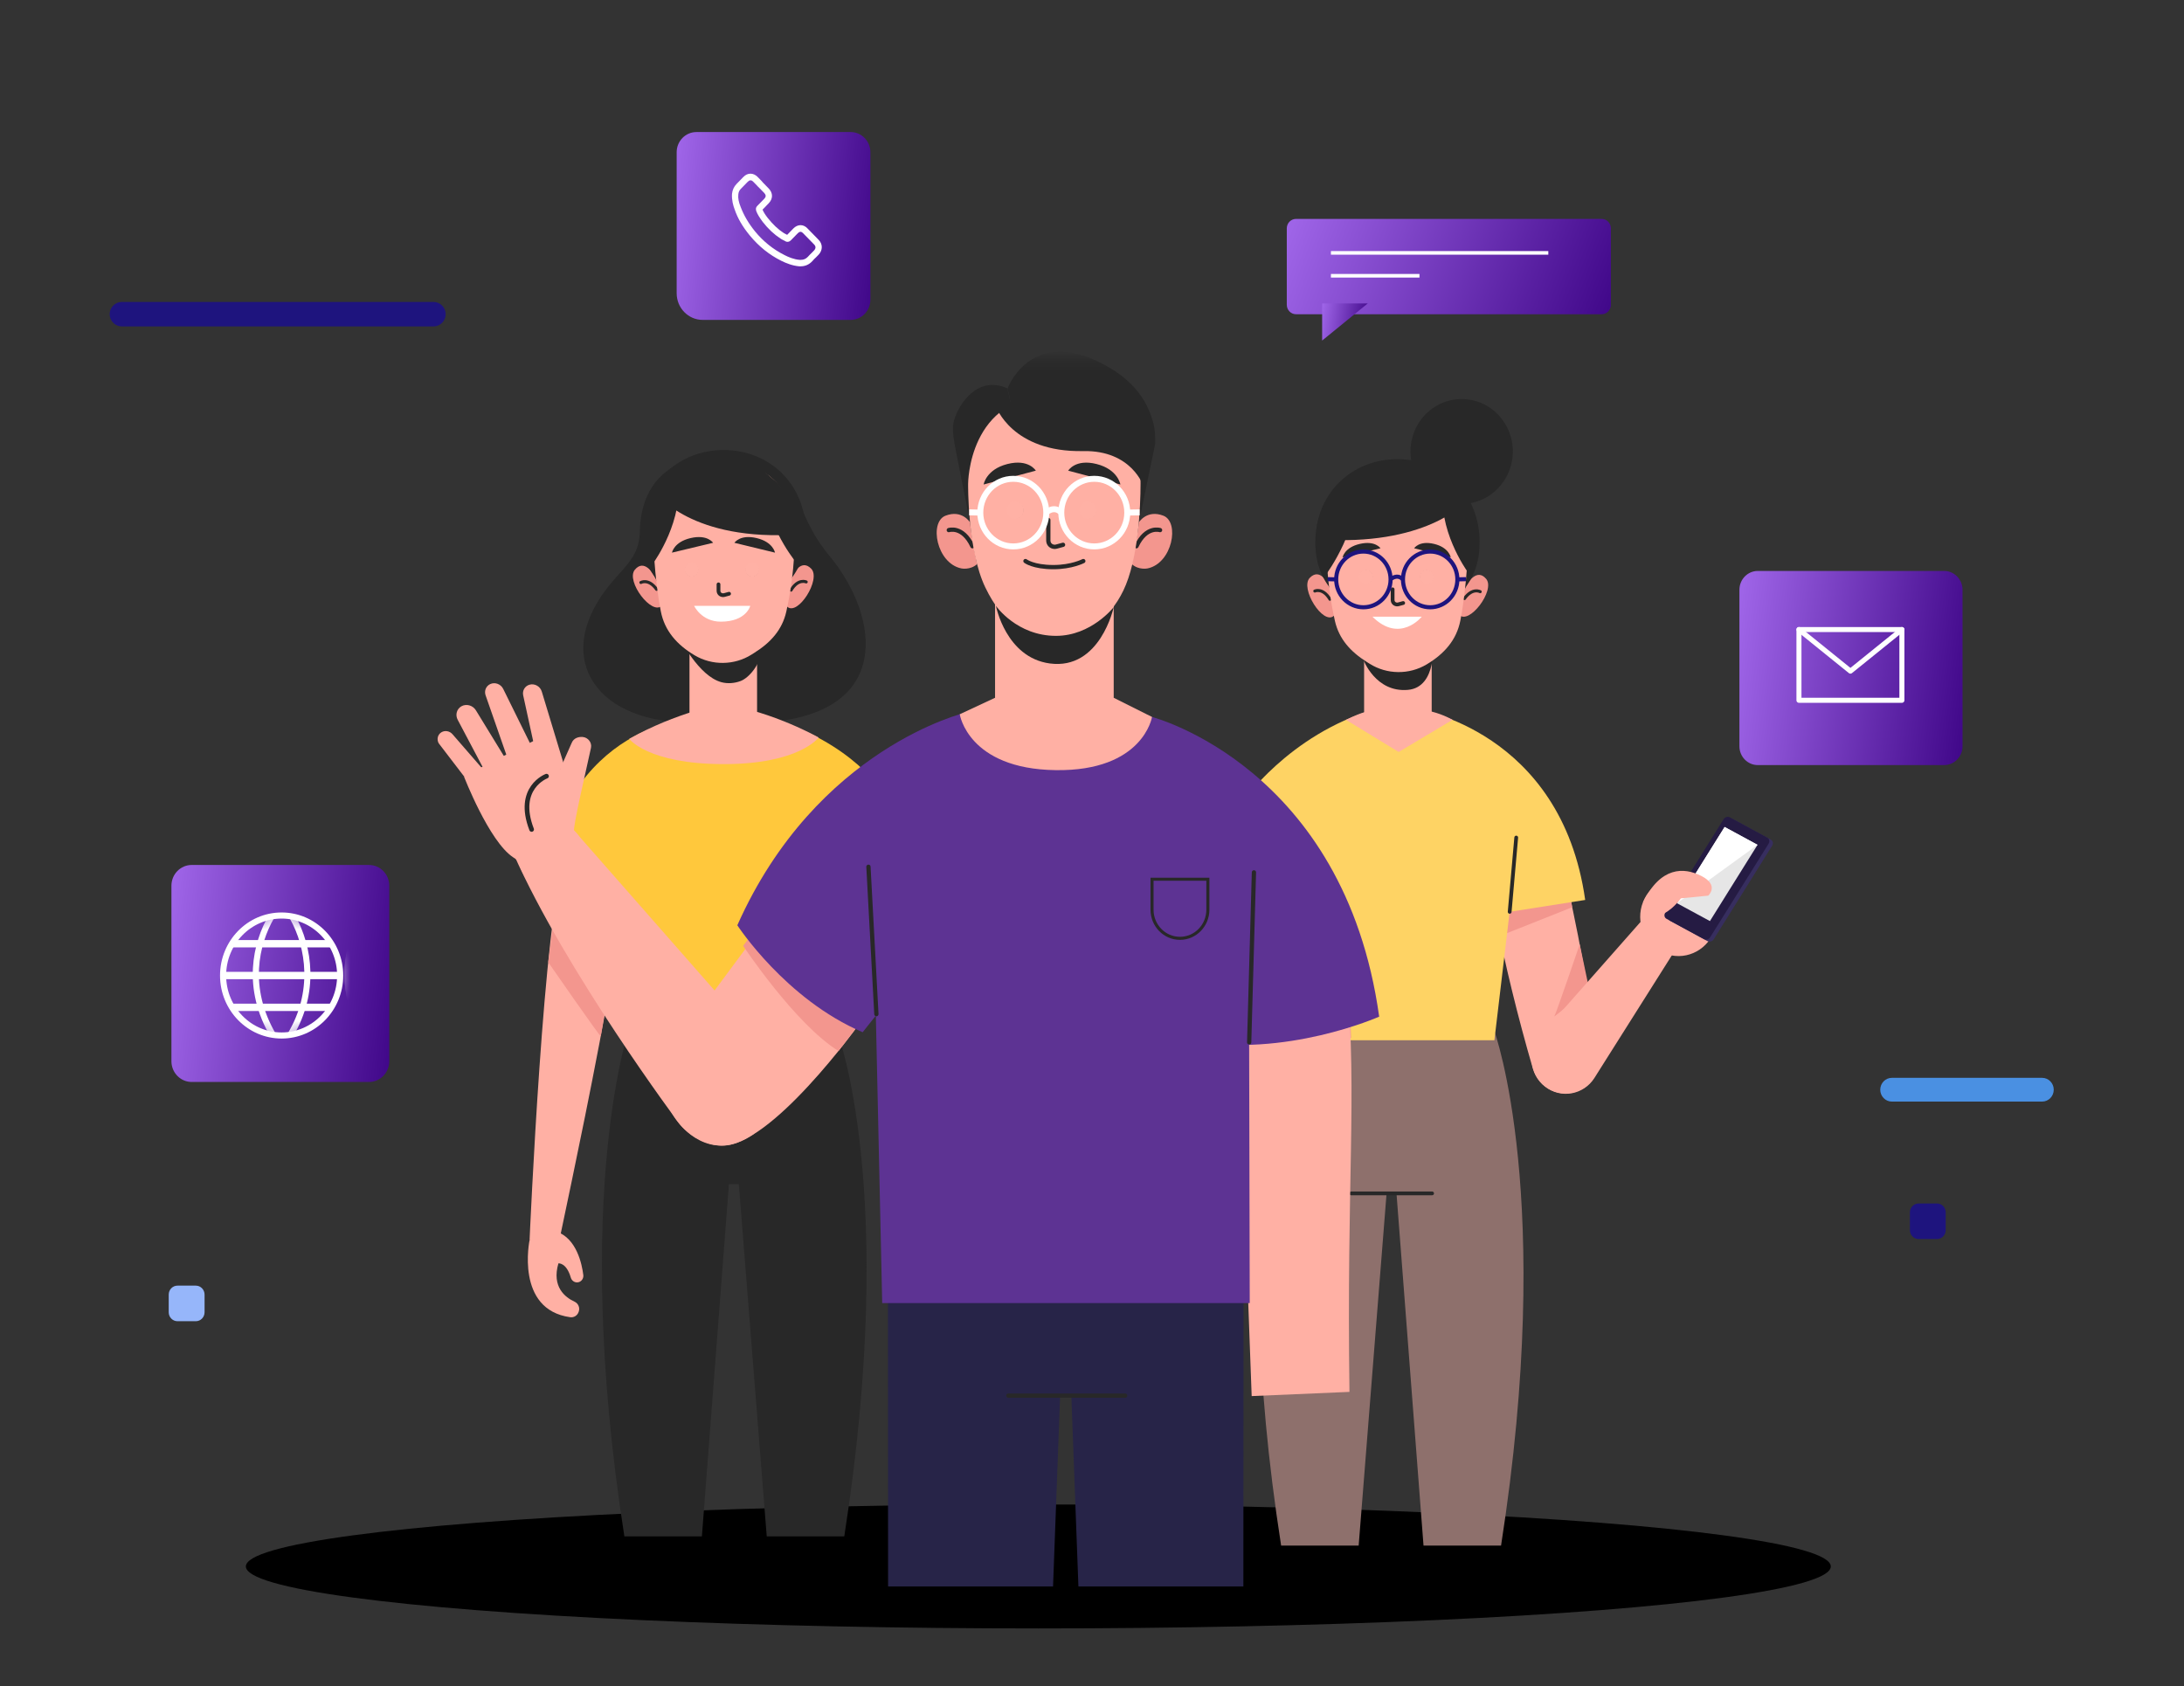 <svg width="215" height="166" viewBox="0 0 215 166" fill="none" xmlns="http://www.w3.org/2000/svg">
<rect x="0" y="0" width="215" height="166" fill="#333333" stroke="none"/>
<ellipse cx="102.216" cy="154.211" rx="78.013" ry="6.102" fill="black"/>
<path d="M173.045 75.32H191.386C192.386 75.32 193.197 74.489 193.197 73.465V58.062C193.197 57.038 192.386 56.207 191.386 56.207H173.045C172.045 56.207 171.234 57.038 171.234 58.062V73.465C171.234 74.489 172.045 75.32 173.045 75.32Z" fill="url(#paint0_linear_2371_158647)"/>
<path d="M187.229 68.941H178.644H177.094V61.977H187.229V63.718V68.941Z" stroke="white" stroke-width="0.495" stroke-linecap="round" stroke-linejoin="round"/>
<path d="M177.094 61.977L182.161 66.069L187.228 61.977" stroke="white" stroke-width="0.495" stroke-linecap="round" stroke-linejoin="round"/>
<path d="M36.325 106.516H18.871C17.769 106.516 16.875 105.6 16.875 104.47V87.198C16.875 86.068 17.769 85.152 18.871 85.152H36.325C37.428 85.152 38.322 86.068 38.322 87.198V104.47C38.322 105.6 37.428 106.516 36.325 106.516Z" fill="url(#paint1_linear_2371_158647)"/>
<path d="M33.487 96.034C33.487 99.296 30.907 101.94 27.724 101.94C24.541 101.94 21.961 99.296 21.961 96.034C21.961 92.773 24.541 90.129 27.724 90.129C30.907 90.129 33.487 92.773 33.487 96.034Z" stroke="white" stroke-width="0.601" stroke-miterlimit="10"/>
<path d="M22.859 92.906H32.614" stroke="white" stroke-width="0.722" stroke-miterlimit="10"/>
<path d="M21.961 96.035H33.429" stroke="white" stroke-width="0.722" stroke-miterlimit="10"/>
<path d="M22.836 99.168H32.61" stroke="white" stroke-width="0.722" stroke-miterlimit="10"/>
<mask id="mask0_2371_158647" style="mask-type:alpha" maskUnits="userSpaceOnUse" x="21" y="90" width="13" height="12">
<path d="M33.486 96.031C33.486 99.291 30.906 101.935 27.725 101.935C24.541 101.935 21.961 99.291 21.961 96.031C21.961 92.769 24.541 90.125 27.725 90.125C30.906 90.125 33.486 92.769 33.486 96.031Z" fill="#FF0000"/>
</mask>
<g mask="url(#mask0_2371_158647)">
<path d="M35.755 90.219C34.206 92.907 33.172 97.231 35.926 101.942" stroke="white" stroke-width="0.601" stroke-miterlimit="10"/>
<path d="M35.755 90.219C34.206 92.907 33.172 97.231 35.926 101.942" stroke="white" stroke-width="0.601" stroke-miterlimit="10"/>
<path d="M26.728 90.219C25.179 92.907 24.144 97.231 26.898 101.942" stroke="white" stroke-width="0.601" stroke-miterlimit="10"/>
</g>
<mask id="mask1_2371_158647" style="mask-type:alpha" maskUnits="userSpaceOnUse" x="21" y="90" width="13" height="12">
<path d="M33.486 96.031C33.486 99.291 30.906 101.935 27.725 101.935C24.541 101.935 21.961 99.291 21.961 96.031C21.961 92.769 24.541 90.125 27.725 90.125C30.906 90.125 33.486 92.769 33.486 96.031Z" fill="#FF0000"/>
</mask>
<g mask="url(#mask1_2371_158647)">
<path d="M28.787 90.273C30.491 93.278 31.055 97.707 28.629 101.812" stroke="white" stroke-width="0.598" stroke-miterlimit="10"/>
<path d="M19.767 90.273C21.471 93.278 22.035 97.707 19.609 101.812" stroke="white" stroke-width="0.598" stroke-miterlimit="10"/>
</g>
<path d="M201.036 108.447H186.238C185.609 108.447 185.098 107.923 185.098 107.278C185.098 106.633 185.609 106.109 186.238 106.109H201.036C201.666 106.109 202.177 106.633 202.177 107.278C202.177 107.923 201.666 108.447 201.036 108.447Z" fill="#4A90E2"/>
<path d="M190.684 121.978H188.876C188.401 121.978 188.016 121.584 188.016 121.097V119.358C188.016 118.871 188.401 118.477 188.876 118.477H190.684C191.159 118.477 191.544 118.871 191.544 119.358V121.097C191.544 121.584 191.159 121.978 190.684 121.978Z" fill="#1E147E"/>
<path d="M19.277 130.068H17.47C16.994 130.068 16.609 129.674 16.609 129.187V127.448C16.609 126.961 16.994 126.566 17.47 126.566H19.277C19.753 126.566 20.138 126.961 20.138 127.448V129.187C20.138 129.674 19.753 130.068 19.277 130.068Z" fill="#96B6FA"/>
<path d="M157.675 30.935H127.582C127.081 30.935 126.676 30.519 126.676 30.007V22.478C126.676 21.966 127.081 21.551 127.582 21.551H157.675C158.175 21.551 158.58 21.966 158.58 22.478V30.007C158.58 30.519 158.175 30.935 157.675 30.935Z" fill="url(#paint2_linear_2371_158647)"/>
<path d="M131.02 24.895H152.421H131.02Z" fill="url(#paint3_linear_2371_158647)"/>
<path d="M131.02 24.895H152.421" stroke="white" stroke-width="0.355" stroke-miterlimit="10"/>
<path d="M131.02 27.148H139.737H131.02Z" fill="url(#paint4_linear_2371_158647)"/>
<path d="M131.02 27.148H139.737" stroke="white" stroke-width="0.355" stroke-miterlimit="10"/>
<path d="M130.156 29.871V33.528L134.645 29.871H130.156Z" fill="url(#paint5_linear_2371_158647)"/>
<path d="M83.743 31.493H69.175C67.76 31.493 66.613 30.318 66.613 28.868V14.99C66.613 13.891 67.483 13 68.555 13H83.743C84.815 13 85.685 13.891 85.685 14.99V29.503C85.685 30.602 84.815 31.493 83.743 31.493Z" fill="url(#paint6_linear_2371_158647)"/>
<path d="M80.593 23.615L79.507 22.503C79.313 22.284 79.061 22.165 78.809 22.165C78.557 22.165 78.305 22.284 78.111 22.482L77.49 23.119L77.374 23.059C77.296 23.019 77.238 22.999 77.18 22.96C76.598 22.582 76.075 22.085 75.571 21.449C75.338 21.151 75.163 20.873 75.067 20.635C75.222 20.496 75.357 20.336 75.493 20.198C75.551 20.138 75.609 20.078 75.668 20.019C75.881 19.8 75.997 19.542 75.997 19.283C75.997 19.025 75.881 18.767 75.668 18.548L75.125 17.992C75.067 17.932 75.008 17.872 74.95 17.793C74.834 17.674 74.698 17.535 74.582 17.416C74.388 17.217 74.136 17.098 73.883 17.098C73.632 17.098 73.398 17.197 73.185 17.416L72.507 18.111C72.255 18.369 72.1 18.707 72.061 19.085C72.022 19.681 72.177 20.237 72.313 20.595C72.623 21.509 73.107 22.324 73.825 23.198C74.698 24.251 75.725 25.086 76.928 25.682C77.374 25.901 77.995 26.158 78.674 26.218H78.809C79.275 26.218 79.662 26.04 79.972 25.702L79.992 25.682C80.089 25.563 80.205 25.444 80.341 25.324C80.419 25.245 80.515 25.145 80.593 25.066C81 24.629 81 24.032 80.593 23.615ZM80.147 24.648C80.07 24.728 79.992 24.808 79.914 24.887C79.778 25.006 79.662 25.145 79.526 25.284C79.332 25.483 79.119 25.582 78.828 25.582H78.732C78.15 25.543 77.607 25.304 77.219 25.105C76.114 24.549 75.144 23.774 74.329 22.781C73.67 21.966 73.224 21.191 72.914 20.376C72.72 19.899 72.642 19.522 72.681 19.144C72.7 18.926 72.778 18.727 72.953 18.568L73.612 17.893C73.67 17.833 73.767 17.753 73.883 17.753C74 17.753 74.077 17.813 74.155 17.893C74.271 18.012 74.388 18.131 74.504 18.25C74.562 18.309 74.62 18.389 74.698 18.449L75.241 19.005C75.299 19.065 75.376 19.184 75.376 19.283C75.376 19.403 75.299 19.502 75.241 19.562L75.067 19.741C74.892 19.919 74.737 20.078 74.582 20.237L74.562 20.257C74.368 20.456 74.407 20.635 74.446 20.754V20.774C74.581 21.131 74.795 21.449 75.086 21.847C75.629 22.543 76.21 23.079 76.85 23.496C76.928 23.555 77.025 23.596 77.103 23.635C77.18 23.675 77.238 23.695 77.297 23.735L77.316 23.755C77.51 23.854 77.704 23.814 77.859 23.655L78.537 22.96C78.595 22.9 78.693 22.82 78.809 22.82C78.906 22.82 79.003 22.9 79.061 22.96L80.147 24.072C80.322 24.251 80.322 24.45 80.147 24.648Z" fill="white"/>
<mask id="mask2_2371_158647" style="mask-type:alpha" maskUnits="userSpaceOnUse" x="25" y="35" width="154" height="123">
<path d="M178.436 35.312V157.677H25.09V35.312H178.436Z" fill="#4A90E2"/>
</mask>
<g mask="url(#mask2_2371_158647)">
<path d="M82.396 101.503L73.013 100.222L73.098 99.106L62.123 100.603C62.123 100.603 56.133 117.052 61.464 151.25H69.097L71.758 116.574H72.733L75.48 151.25H83.114C88.445 117.052 82.396 101.503 82.396 101.503Z" fill="#282828"/>
<path d="M81.649 54.72C80.379 53.189 79.362 51.403 78.498 48.896C77.57 46.206 74.532 47.299 74.532 47.299C74.532 47.299 72.001 43.962 68.191 45.125C64.382 46.287 63.058 49.065 62.981 52.367C62.903 55.669 60.368 56.186 58.416 60.006C54.97 66.75 60.772 72.431 71.333 70.855L71.347 70.75C72.387 71.074 73.662 71.215 75.218 71.12C87.905 70.349 86.681 60.786 81.649 54.72Z" fill="#282828"/>
<path d="M77.49 59.723C78.533 60.692 80.864 57.016 79.857 55.984C78.849 54.953 78.081 56.572 78.081 56.572L77.631 57.669L77.292 59.155L77.211 59.544L77.49 59.723Z" fill="#F3968E"/>
<path d="M79.365 57.288C79.365 57.288 78.576 56.924 77.875 58.096" stroke="#282828" stroke-width="0.299" stroke-linecap="round" stroke-linejoin="round"/>
<path d="M65.16 59.612C64.201 60.668 61.574 57.207 62.493 56.092C63.411 54.976 64.311 56.523 64.311 56.523L64.85 57.577L65.31 59.028L65.423 59.409L65.16 59.612Z" fill="#F3968E"/>
<path d="M63.09 57.344C63.09 57.344 63.846 56.913 64.642 58.021" stroke="#282828" stroke-width="0.299" stroke-linecap="round" stroke-linejoin="round"/>
<path d="M79.323 52.477C79.323 57.343 75.702 59.651 71.236 59.651C66.769 59.651 63.148 57.343 63.148 52.477C63.148 47.611 66.769 44.301 71.236 44.301C75.702 44.301 79.323 47.611 79.323 52.477Z" fill="#282828"/>
<path d="M74.528 72.168H67.875V63.34H74.528V72.168Z" fill="#FFB0A4"/>
<path d="M66.906 62.785C66.906 62.785 68.758 66.572 71.036 67.164C71.645 67.322 72.295 67.267 72.882 67.054C73.74 66.743 74.827 65.433 75.012 63.983L75.097 63.155C75.097 63.155 71.043 65.417 66.906 62.785Z" fill="#282828"/>
<path d="M78.229 52.815C78.229 55.802 77.817 58.38 77.406 60.21C77.003 62.001 75.87 63.253 74.269 64.26L73.978 64.444C72.284 65.51 70.096 65.535 68.376 64.508C66.641 63.471 65.427 62.105 65.053 60.183C64.373 56.687 64.299 52.815 64.299 52.815C64.299 52.815 63.652 45.273 71.165 45.42C78.677 45.566 78.229 52.815 78.229 52.815Z" fill="#FFB0A4"/>
<path d="M70.731 57.527V58.147C70.731 58.209 70.742 58.268 70.763 58.322C70.847 58.535 71.087 58.636 71.304 58.578L71.771 58.451" stroke="#282828" stroke-width="0.37" stroke-linecap="round" stroke-linejoin="round"/>
<path d="M72.297 53.436L76.293 54.405C76.293 54.405 76.111 53.353 74.476 52.97C72.842 52.588 72.297 53.436 72.297 53.436Z" fill="#282828"/>
<path d="M70.2 53.436L66.152 54.405C66.152 54.405 66.336 53.353 67.992 52.97C69.648 52.588 70.2 53.436 70.2 53.436Z" fill="#282828"/>
<path d="M68.332 59.645H73.858C73.858 59.645 73.468 61.2 70.962 61.2C69.054 61.2 68.332 59.645 68.332 59.645Z" fill="white"/>
<path d="M64.389 55.314C64.389 55.314 67.393 51.153 66.7 46.938C66.7 46.938 64.471 48.087 63.89 51.054C63.31 54.021 64.389 55.314 64.389 55.314Z" fill="#282828"/>
<path d="M78.227 55.176C78.227 55.176 74.738 50.871 75.431 46.656C75.431 46.656 77.851 48.089 78.432 51.056C79.012 54.023 78.227 55.176 78.227 55.176Z" fill="#282828"/>
<path d="M64.644 48.604C64.644 48.604 68.091 53.351 78.642 52.611C78.642 52.611 77.437 45.841 72.324 45.165C72.324 45.165 66.419 44.443 64.644 48.604Z" fill="#282828"/>
<path d="M55.02 122.381C54.867 122.628 63.802 82.541 61.149 83.147C60.907 83.203 56.261 83.645 55.571 85.084C53.569 89.254 52.133 122.077 52.133 122.077L55.02 122.381Z" fill="#FFB0A4"/>
<path d="M52.133 122.078C52.133 122.078 50.693 128.926 56.138 129.675C56.496 129.724 56.843 129.507 56.961 129.156L56.977 129.11C57.107 128.723 56.918 128.308 56.553 128.141C55.666 127.734 54.289 126.707 54.972 124.373C54.972 124.373 55.759 124.274 56.193 125.779C56.305 126.166 56.729 126.36 57.081 126.179C57.321 126.054 57.456 125.79 57.422 125.516C57.291 124.463 56.774 121.927 54.79 121.246L52.133 122.078Z" fill="#FFB0A4"/>
<path d="M53.969 94.726C53.969 94.726 59.117 102.155 59.144 102.011C59.171 101.868 61.395 88.615 61.395 88.615L54.885 87.922L53.969 94.726Z" fill="#F3968E"/>
<path d="M68.27 70.703C68.489 70.702 55.545 70.94 53.18 87.687L60.618 88.855L62.118 101.499H82.87L86.99 78.138C86.99 78.138 84.061 73.077 75.524 70.598L68.27 70.703Z" fill="#FFC83C"/>
<path d="M61.941 72.736C61.941 72.736 63.77 75.224 71.265 75.224C78.691 75.224 80.59 72.606 80.59 72.606C80.59 72.606 76.212 70.1 71.133 69.289C71.133 69.289 66.597 70.117 61.941 72.736Z" fill="#FFB0A4"/>
<path d="M68.72 56.089C68.72 56.444 68.438 56.732 68.09 56.732C67.743 56.732 67.461 56.444 67.461 56.089C67.461 55.733 67.743 55.445 68.09 55.445C68.438 55.445 68.72 55.733 68.72 56.089Z" fill="#282828"/>
<path d="M68.783 56.075C68.783 56.465 68.473 56.782 68.091 56.782C67.708 56.782 67.398 56.465 67.398 56.075C67.398 55.684 67.708 55.367 68.091 55.367C68.473 55.367 68.783 55.684 68.783 56.075Z" fill="#FFB1A5"/>
<path d="M74.681 56.089C74.681 56.444 74.399 56.732 74.051 56.732C73.704 56.732 73.422 56.444 73.422 56.089C73.422 55.733 73.704 55.445 74.051 55.445C74.399 55.445 74.681 55.733 74.681 56.089Z" fill="#282828"/>
<path d="M74.744 56.075C74.744 56.465 74.434 56.782 74.052 56.782C73.669 56.782 73.359 56.465 73.359 56.075C73.359 55.684 73.669 55.367 74.052 55.367C74.434 55.367 74.744 55.684 74.744 56.075Z" fill="#FFB1A5"/>
<path d="M153.515 85.103C152.576 83.567 147.301 83.621 147.023 83.588C145.597 83.416 147.937 95.044 150.903 105.207C151.472 107.155 153.564 108.17 155.391 107.376C155.411 107.368 155.431 107.359 155.451 107.351C156.896 106.723 157.719 105.15 157.428 103.57C156.017 95.901 154.601 86.879 153.515 85.103Z" fill="#FFB0A4"/>
<path d="M154.776 89.312L148.042 91.99L147.41 88.716L154.383 86.934L154.776 89.312Z" fill="#F3968E"/>
<path d="M156.426 97.289C156.426 97.289 152.86 100.254 153.013 100.052C153.164 99.85 155.514 92.957 155.514 92.957L156.426 97.289Z" fill="#F3968E"/>
<path d="M161.687 90.548L151.651 101.925C150.333 103.419 150.542 105.747 152.102 106.971C153.659 108.193 155.903 107.795 156.968 106.107L165.646 92.365L161.687 90.548Z" fill="#FFB0A4"/>
<path d="M163.804 93.831C161.878 93.019 160.958 90.761 161.75 88.786C162.542 86.812 164.747 85.87 166.673 86.681C168.6 87.493 169.52 89.751 168.728 91.726C167.935 93.7 165.731 94.642 163.804 93.831Z" fill="#FFB0A4"/>
<path d="M170.643 80.662L174.331 82.663C174.536 82.774 174.594 83.038 174.46 83.252L168.709 92.464C168.575 92.679 168.3 92.763 168.095 92.651L164.406 90.651C164.201 90.54 164.143 90.276 164.277 90.061L170.029 80.85C170.163 80.635 170.438 80.551 170.643 80.662Z" fill="#372E5F"/>
<path d="M170.291 80.463L173.979 82.464C174.185 82.575 174.243 82.839 174.109 83.053L168.357 92.265C168.223 92.48 167.948 92.563 167.743 92.452L164.055 90.452C163.849 90.341 163.792 90.076 163.926 89.862L169.677 80.65C169.811 80.436 170.086 80.352 170.291 80.463Z" fill="#251B43"/>
<path d="M169.776 81.412L173.017 83.169L168.33 90.677L165.089 88.92L169.776 81.412Z" fill="#E6E6E6"/>
<path d="M173.017 83.17L165.089 88.919L169.776 81.412L173.017 83.17Z" fill="white"/>
<path d="M167.512 86.247C165.744 85.334 163.473 85.331 161.76 88.801L163.031 90.144C164.168 90.063 165.168 88.848 165.475 88.437L168.167 88.173C168.167 88.173 169.279 87.16 167.512 86.247Z" fill="#FFB0A4"/>
<path d="M147.11 101.509L136.134 100.012L136.22 101.129L126.836 102.409C126.836 102.409 120.788 117.958 126.118 152.156H133.752L136.499 117.48H137.475L140.136 152.156H147.769C153.1 117.958 147.11 101.509 147.11 101.509Z" fill="#8E706C"/>
<path d="M133.016 117.484H140.98" stroke="#282828" stroke-width="0.371" stroke-linecap="round" stroke-linejoin="round"/>
<path d="M139.571 69.816C139.352 69.815 153.687 71.849 156.052 88.597L148.614 89.765L147.114 102.408H126.362L122.242 79.048C122.242 79.048 126.84 72.296 135.376 69.816H139.571Z" fill="#FED364"/>
<path d="M148.617 89.766L149.262 82.453" stroke="#282828" stroke-width="0.371" stroke-linecap="round" stroke-linejoin="round"/>
<path d="M140.94 70.051V64.234H134.287V70.12C133.947 70.224 133.38 70.434 132.5 70.863L137.689 74.03L142.993 70.863C142.993 70.863 142.151 70.36 140.94 70.051Z" fill="#FFB0A4"/>
<path d="M134.215 64.945C134.215 64.945 135.409 68.196 138.599 67.915C141.53 67.657 141.064 63.152 141.064 63.152L134.215 64.945Z" fill="#282828"/>
<path d="M131.309 60.621C130.266 61.59 127.935 57.915 128.942 56.883C129.95 55.851 130.718 57.47 130.718 57.47L131.168 58.567L131.507 60.053L131.588 60.442L131.309 60.621Z" fill="#F3968E"/>
<path d="M129.434 58.186C129.434 58.186 130.222 57.822 130.924 58.995" stroke="#282828" stroke-width="0.299" stroke-linecap="round" stroke-linejoin="round"/>
<path d="M143.642 60.518C144.601 61.574 147.228 58.114 146.309 56.998C145.39 55.883 144.491 57.429 144.491 57.429L143.952 58.483L143.491 59.935L143.379 60.315L143.642 60.518Z" fill="#F3968E"/>
<path d="M145.716 58.25C145.716 58.25 144.96 57.82 144.164 58.927" stroke="#282828" stroke-width="0.299" stroke-linecap="round" stroke-linejoin="round"/>
<path d="M129.484 53.38C129.484 58.246 133.105 60.553 137.571 60.553C142.038 60.553 145.659 58.246 145.659 53.38C145.659 48.513 142.038 45.203 137.571 45.203C133.105 45.203 129.484 48.513 129.484 53.38Z" fill="#282828"/>
<path d="M130.587 53.717C130.587 56.704 130.999 59.282 131.41 61.112C131.813 62.903 132.946 64.155 134.546 65.163L134.838 65.347C136.532 66.413 138.72 66.438 140.44 65.41C142.175 64.374 143.389 63.007 143.763 61.085C144.443 57.589 144.517 53.717 144.517 53.717C144.517 53.717 145.164 46.176 137.652 46.322C130.139 46.469 130.587 53.717 130.587 53.717Z" fill="#FFB0A4"/>
<path d="M137.094 58.016V59.059C137.094 59.121 137.105 59.18 137.126 59.234C137.21 59.447 137.45 59.55 137.667 59.491L138.134 59.364" stroke="#282828" stroke-width="0.37" stroke-linecap="round" stroke-linejoin="round"/>
<path d="M135.901 53.975L132.168 54.872C132.168 54.872 132.338 53.898 133.865 53.545C135.392 53.191 135.901 53.975 135.901 53.975Z" fill="#282828"/>
<path d="M139.211 53.975L142.815 54.872C142.815 54.872 142.651 53.898 141.176 53.545C139.702 53.191 139.211 53.975 139.211 53.975Z" fill="#282828"/>
<path d="M135.109 60.711H139.964C139.964 60.711 137.812 63.393 135.109 60.711Z" fill="white"/>
<path d="M136.894 57.041C136.894 58.556 135.696 59.784 134.217 59.784C132.738 59.784 131.539 58.556 131.539 57.041C131.539 55.525 132.738 54.297 134.217 54.297C135.696 54.297 136.894 55.525 136.894 57.041Z" stroke="#1E147E" stroke-width="0.404" stroke-miterlimit="10"/>
<path d="M143.468 57.041C143.468 58.556 142.27 59.784 140.791 59.784C139.312 59.784 138.113 58.556 138.113 57.041C138.113 55.525 139.312 54.297 140.791 54.297C142.27 54.297 143.468 55.525 143.468 57.041Z" stroke="#1E147E" stroke-width="0.404" stroke-miterlimit="10"/>
<path d="M136.883 57.039C136.883 57.039 137.517 56.433 138.105 57.039" stroke="#1E147E" stroke-width="0.404" stroke-miterlimit="10"/>
<path d="M131.538 57.037L130.695 57.016" stroke="#1E147E" stroke-width="0.404" stroke-miterlimit="10"/>
<path d="M143.469 57.037L144.316 57.016" stroke="#1E147E" stroke-width="0.404" stroke-miterlimit="10"/>
<path d="M144.423 56.215C144.423 56.215 141.419 52.055 142.112 47.84C142.112 47.84 144.341 48.989 144.921 51.956C145.502 54.924 144.423 56.215 144.423 56.215Z" fill="#282828"/>
<path d="M130.578 56.503C130.578 56.503 134.068 51.778 133.375 47.562C133.375 47.562 130.955 48.995 130.374 51.962C129.794 54.93 130.578 56.503 130.578 56.503Z" fill="#282828"/>
<path d="M144.166 49.507C144.166 49.507 140.31 53.833 129.758 53.092C129.758 53.092 131.374 46.744 136.487 46.068C136.487 46.068 142.392 45.345 144.166 49.507Z" fill="#282828"/>
<path d="M148.928 44.443C148.928 47.294 146.672 49.606 143.89 49.606C141.107 49.606 138.852 47.294 138.852 44.443C138.852 41.592 141.107 39.281 143.89 39.281C146.672 39.281 148.928 41.592 148.928 44.443Z" fill="#282828"/>
<path d="M135.115 56.788C135.115 57.143 134.833 57.431 134.485 57.431C134.137 57.431 133.855 57.143 133.855 56.788C133.855 56.433 134.137 56.145 134.485 56.145C134.833 56.145 135.115 56.433 135.115 56.788Z" fill="#282828"/>
<path d="M135.166 56.794C135.166 57.184 134.856 57.501 134.473 57.501C134.091 57.501 133.781 57.184 133.781 56.794C133.781 56.403 134.091 56.086 134.473 56.086C134.856 56.086 135.166 56.403 135.166 56.794Z" fill="#FFB1A5"/>
<path d="M141.079 56.788C141.079 57.143 140.798 57.431 140.45 57.431C140.102 57.431 139.82 57.143 139.82 56.788C139.82 56.433 140.102 56.145 140.45 56.145C140.798 56.145 141.079 56.433 141.079 56.788Z" fill="#282828"/>
<path d="M141.143 56.794C141.143 57.184 140.833 57.501 140.45 57.501C140.068 57.501 139.758 57.184 139.758 56.794C139.758 56.403 140.068 56.086 140.45 56.086C140.833 56.086 141.143 56.403 141.143 56.794Z" fill="#FFB1A5"/>
<path d="M122.973 105.468C122.973 105.468 128.932 104.909 133.007 102.154L132.9 99.731L122.969 101.117L122.973 105.468Z" fill="#F3968E"/>
<path d="M56.217 81.418L70.806 98.033C70.806 98.033 79.306 106.668 74.172 111.657C69.846 114.688 66.86 110.607 66.86 110.607C66.86 110.607 55.704 95.682 50.546 84.039C50.546 84.039 50.24 82.376 52.748 81.207C55.275 80.028 56.217 81.418 56.217 81.418Z" fill="#FFB0A4"/>
<path d="M57.583 84.138C57.637 85.994 56.213 87.544 54.402 87.6C52.591 87.656 51.079 86.196 51.024 84.341C50.97 82.485 52.394 80.935 54.205 80.879C56.016 80.824 57.528 82.283 57.583 84.138Z" fill="#FFB0A4"/>
<path d="M56.497 81.919C56.497 81.919 56.94 84.09 54.615 85.046C52.496 85.917 51.162 84.826 50.505 84.39C48.135 82.82 45.663 76.415 45.663 76.415C45.663 76.415 54.511 71.886 54.439 72.034C54.366 72.182 56.497 81.919 56.497 81.919Z" fill="#FFB0A4"/>
<path d="M56.506 81.924C56.368 81.425 57.729 75.744 58.178 73.62C58.286 73.108 57.898 72.6 57.363 72.552C57.014 72.521 56.477 72.622 56.272 73.151L54.37 77.439L56.506 81.924Z" fill="#FFB0A4"/>
<path d="M55.737 76.012L53.339 68.096C53.19 67.568 52.626 67.253 52.11 67.411C51.663 67.547 51.404 67.995 51.505 68.457L52.802 74.403L55.737 76.012Z" fill="#FFB0A4"/>
<path d="M52.278 73.377L49.544 67.833C49.315 67.347 48.731 67.125 48.258 67.345C47.848 67.536 47.654 68 47.8 68.44L50.068 74.941L52.278 73.377Z" fill="#FFB0A4"/>
<path d="M50.148 75.316L46.853 69.933C46.55 69.433 45.904 69.254 45.416 69.535C44.958 69.8 44.801 70.379 45.058 70.863L47.768 75.988L50.148 75.316Z" fill="#FFB0A4"/>
<path d="M45.675 76.423L43.188 73.175C42.97 72.785 43.087 72.31 43.456 72.088C43.809 71.875 44.281 71.963 44.556 72.293L47.768 75.991L45.675 76.423Z" fill="#FFB0A4"/>
<path d="M53.8 76.41C53.8 76.41 50.75 77.545 52.334 81.656" stroke="#282828" stroke-width="0.461" stroke-linecap="round" stroke-linejoin="round"/>
<path d="M67.665 101.243C65.02 104.472 64.42 108.544 67.54 111.292C68.662 112.28 70.383 113.074 71.963 112.681C77.232 111.37 85.311 99.822 85.311 99.822L83.251 80.103L69.156 99.113L67.665 101.243Z" fill="#FFB0A4"/>
<path d="M73.159 93.115C73.159 93.115 78.25 100.794 82.55 103.473L85.305 99.825L74.429 91.403L73.159 93.115Z" fill="#F3968E"/>
<path d="M95.076 70.148C95.076 70.148 80.385 73.571 72.585 91.089C72.585 91.089 77.331 98.386 84.923 101.619L89.99 95.233L95.076 70.148Z" fill="#5D3393"/>
<path d="M87.41 125.793L87.426 156.182H103.665L104.792 125.793H87.41Z" fill="#272448"/>
<path d="M105.035 125.793L106.163 156.182H122.401L122.417 125.793H105.035Z" fill="#272448"/>
<path d="M113.614 137.397H96.941V125.793H113.614V137.397Z" fill="#272448"/>
<path d="M99.266 137.395H110.765" stroke="#282828" stroke-width="0.42" stroke-linecap="round" stroke-linejoin="round"/>
<path d="M132.607 96.637C133.607 107.955 132.552 116.201 132.844 137.026L123.219 137.439L121.785 98.458L132.607 96.637Z" fill="#FFB0A4"/>
<path d="M113.41 70.586C113.41 70.586 132.341 75.464 135.77 100.086C135.77 100.086 126.505 104.202 117.22 102.431L119.309 94.197L113.41 70.586Z" fill="#5D3393"/>
<path d="M95.066 70.1C89.325 73.118 85.715 77.12 85.715 77.12L86.847 128.283H123.028L122.91 77.384C122.91 77.384 118.35 72.811 113.407 70.581C109.209 68.688 99.147 67.955 95.066 70.1Z" fill="#5D3393"/>
<path d="M116.159 92.375C114.641 92.375 113.41 91.115 113.41 89.559V86.555H118.907V89.559C118.907 91.115 117.676 92.375 116.159 92.375Z" stroke="#282828" stroke-width="0.301" stroke-miterlimit="10"/>
<path d="M122.973 102.616L123.442 85.879" stroke="#282828" stroke-width="0.42" stroke-linecap="round" stroke-linejoin="round"/>
<path d="M86.274 99.836L85.492 85.328" stroke="#282828" stroke-width="0.42" stroke-linecap="round" stroke-linejoin="round"/>
<path d="M95.488 51.415L93.98 43.77C93.895 43.147 93.659 42.186 93.948 41.283C94.426 39.789 96.181 36.92 99.182 38.234L99.831 41.261C99.831 41.261 96.715 41.905 95.465 46.083L95.488 51.415Z" fill="#282828"/>
<path d="M98.968 39.812C98.913 40.817 98.048 45.213 95.006 46.814C95.006 46.814 92.341 40.958 98.968 39.812Z" fill="#282828"/>
<path d="M109.637 68.693V55.711H97.957V68.693L94.481 70.317C94.481 70.317 95.296 75.698 103.919 75.817C112.543 75.937 113.409 70.582 113.409 70.582L109.637 68.693Z" fill="#FFB0A4"/>
<path d="M99.188 38.233C99.188 38.233 101.331 32.439 107.941 35.52C111.941 37.384 113.062 39.884 113.539 41.655C113.697 42.243 113.76 43.17 113.717 43.721L112.118 51.415L105.876 40.769L99.836 41.261L99.188 38.233Z" fill="#282828"/>
<path d="M112.115 51.421C112.115 51.421 112.903 50.137 114.527 50.768C116.151 51.4 115.416 55.441 112.98 55.956C112.98 55.956 112.107 56.151 111.422 55.539C111.422 55.539 112.021 52.553 112.115 51.421Z" fill="#F3968E"/>
<path d="M114.201 52.186C114.201 52.186 112.841 51.721 111.875 53.773" stroke="#282828" stroke-width="0.42" stroke-linecap="round" stroke-linejoin="round"/>
<path d="M95.49 51.421C95.49 51.421 94.702 50.137 93.078 50.768C91.454 51.4 92.189 55.441 94.625 55.956C94.625 55.956 95.499 56.151 96.183 55.539C96.183 55.539 95.584 52.553 95.49 51.421Z" fill="#F3968E"/>
<path d="M93.402 52.186C93.402 52.186 94.762 51.721 95.728 53.773" stroke="#282828" stroke-width="0.42" stroke-linecap="round" stroke-linejoin="round"/>
<path d="M112.28 47.581C112.28 50.017 112.047 55.115 110.585 58.14C109.213 60.98 106.943 62.509 103.967 62.6C100.991 62.691 98.774 61.516 96.997 57.83C95.221 54.143 95.305 47.626 95.305 47.626C95.305 47.626 95.305 38.922 103.7 38.922C112.542 38.922 112.28 47.581 112.28 47.581Z" fill="#FFB0A4"/>
<path d="M98.043 59.645C98.043 59.645 99.021 64.73 103.34 65.314C108.311 65.987 109.635 59.774 109.635 59.774C109.635 59.774 107.438 62.594 103.965 62.598C100.091 62.604 98.043 59.645 98.043 59.645Z" fill="#282828"/>
<path d="M103.199 51.191V53.206C103.199 53.292 103.215 53.375 103.245 53.451C103.362 53.749 103.697 53.892 104 53.81L104.651 53.632" stroke="#282828" stroke-width="0.42" stroke-linecap="round" stroke-linejoin="round"/>
<path d="M105.156 46.335L110.293 47.695C110.293 47.695 110.06 46.218 107.958 45.682C105.856 45.146 105.156 46.335 105.156 46.335Z" fill="#282828"/>
<path d="M101.97 46.335L96.832 47.695C96.832 47.695 97.066 46.218 99.167 45.682C101.269 45.146 101.97 46.335 101.97 46.335Z" fill="#282828"/>
<path d="M100.949 55.234C100.949 55.234 101.707 55.83 103.7 55.83C105.513 55.83 106.645 55.234 106.645 55.234" stroke="#282828" stroke-width="0.42" stroke-linecap="round" stroke-linejoin="round"/>
<path d="M102.999 50.464C102.999 52.302 101.545 53.792 99.751 53.792C97.958 53.792 96.504 52.302 96.504 50.464C96.504 48.626 97.958 47.137 99.751 47.137C101.545 47.137 102.999 48.626 102.999 50.464Z" stroke="white" stroke-width="0.587" stroke-miterlimit="10"/>
<path d="M110.972 50.464C110.972 52.302 109.518 53.792 107.724 53.792C105.931 53.792 104.477 52.302 104.477 50.464C104.477 48.626 105.931 47.137 107.724 47.137C109.518 47.137 110.972 48.626 110.972 50.464Z" stroke="white" stroke-width="0.587" stroke-miterlimit="10"/>
<path d="M102.988 50.456C102.988 50.456 103.757 49.72 104.471 50.456" stroke="white" stroke-width="0.587" stroke-miterlimit="10"/>
<path d="M96.499 50.465L95.41 50.438" stroke="white" stroke-width="0.587" stroke-miterlimit="10"/>
<path d="M110.973 50.461L112.188 50.441" stroke="white" stroke-width="0.587" stroke-miterlimit="10"/>
<path d="M98.043 40.008C98.043 40.008 99.603 44.548 106.64 44.408C111.421 44.314 112.564 47.859 112.564 47.859C112.564 47.859 111.732 39.933 111.513 40.008C111.294 40.082 104.237 38.078 104.237 38.078L98.043 40.008Z" fill="#282828"/>
<path d="M100.732 50.236C100.732 50.668 100.389 51.019 99.967 51.019C99.545 51.019 99.203 50.668 99.203 50.236C99.203 49.804 99.545 49.453 99.967 49.453C100.389 49.453 100.732 49.804 100.732 50.236Z" fill="#282828"/>
<path d="M100.783 50.233C100.783 50.708 100.406 51.094 99.942 51.094C99.478 51.094 99.102 50.708 99.102 50.233C99.102 49.757 99.478 49.371 99.942 49.371C100.406 49.371 100.783 49.757 100.783 50.233Z" fill="#FFB1A5"/>
<path d="M107.884 50.236C107.884 50.668 107.541 51.019 107.12 51.019C106.698 51.019 106.355 50.668 106.355 50.236C106.355 49.804 106.698 49.453 107.12 49.453C107.541 49.453 107.884 49.804 107.884 50.236Z" fill="#282828"/>
<path d="M107.951 50.233C107.951 50.708 107.574 51.094 107.11 51.094C106.646 51.094 106.27 50.708 106.27 50.233C106.27 49.757 106.646 49.371 107.11 49.371C107.574 49.371 107.951 49.757 107.951 50.233Z" fill="#FFB1A5"/>
</g>
<path d="M42.669 30.93H12" stroke="#1E147E" stroke-width="2.405" stroke-linecap="round"/>
<defs>
<linearGradient id="paint0_linear_2371_158647" x1="193.197" y1="75.32" x2="169.737" y2="72.358" gradientUnits="userSpaceOnUse">
<stop stop-color="#400789"/>
<stop offset="1" stop-color="#9E64E7"/>
</linearGradient>
<linearGradient id="paint1_linear_2371_158647" x1="38.322" y1="106.516" x2="15.328" y2="103.979" gradientUnits="userSpaceOnUse">
<stop stop-color="#400789"/>
<stop offset="1" stop-color="#9E64E7"/>
</linearGradient>
<linearGradient id="paint2_linear_2371_158647" x1="158.58" y1="30.935" x2="128.198" y2="19.584" gradientUnits="userSpaceOnUse">
<stop stop-color="#400789"/>
<stop offset="1" stop-color="#9E64E7"/>
</linearGradient>
<linearGradient id="paint3_linear_2371_158647" x1="152.421" y1="25.895" x2="148.865" y2="17.531" gradientUnits="userSpaceOnUse">
<stop stop-color="#400789"/>
<stop offset="1" stop-color="#9E64E7"/>
</linearGradient>
<linearGradient id="paint4_linear_2371_158647" x1="139.737" y1="28.148" x2="134.803" y2="23.423" gradientUnits="userSpaceOnUse">
<stop stop-color="#400789"/>
<stop offset="1" stop-color="#9E64E7"/>
</linearGradient>
<linearGradient id="paint5_linear_2371_158647" x1="134.645" y1="33.528" x2="129.861" y2="32.883" gradientUnits="userSpaceOnUse">
<stop stop-color="#400789"/>
<stop offset="1" stop-color="#9E64E7"/>
</linearGradient>
<linearGradient id="paint6_linear_2371_158647" x1="85.685" y1="31.493" x2="65.251" y2="29.177" gradientUnits="userSpaceOnUse">
<stop stop-color="#400789"/>
<stop offset="1" stop-color="#9E64E7"/>
</linearGradient>
</defs>
</svg>
